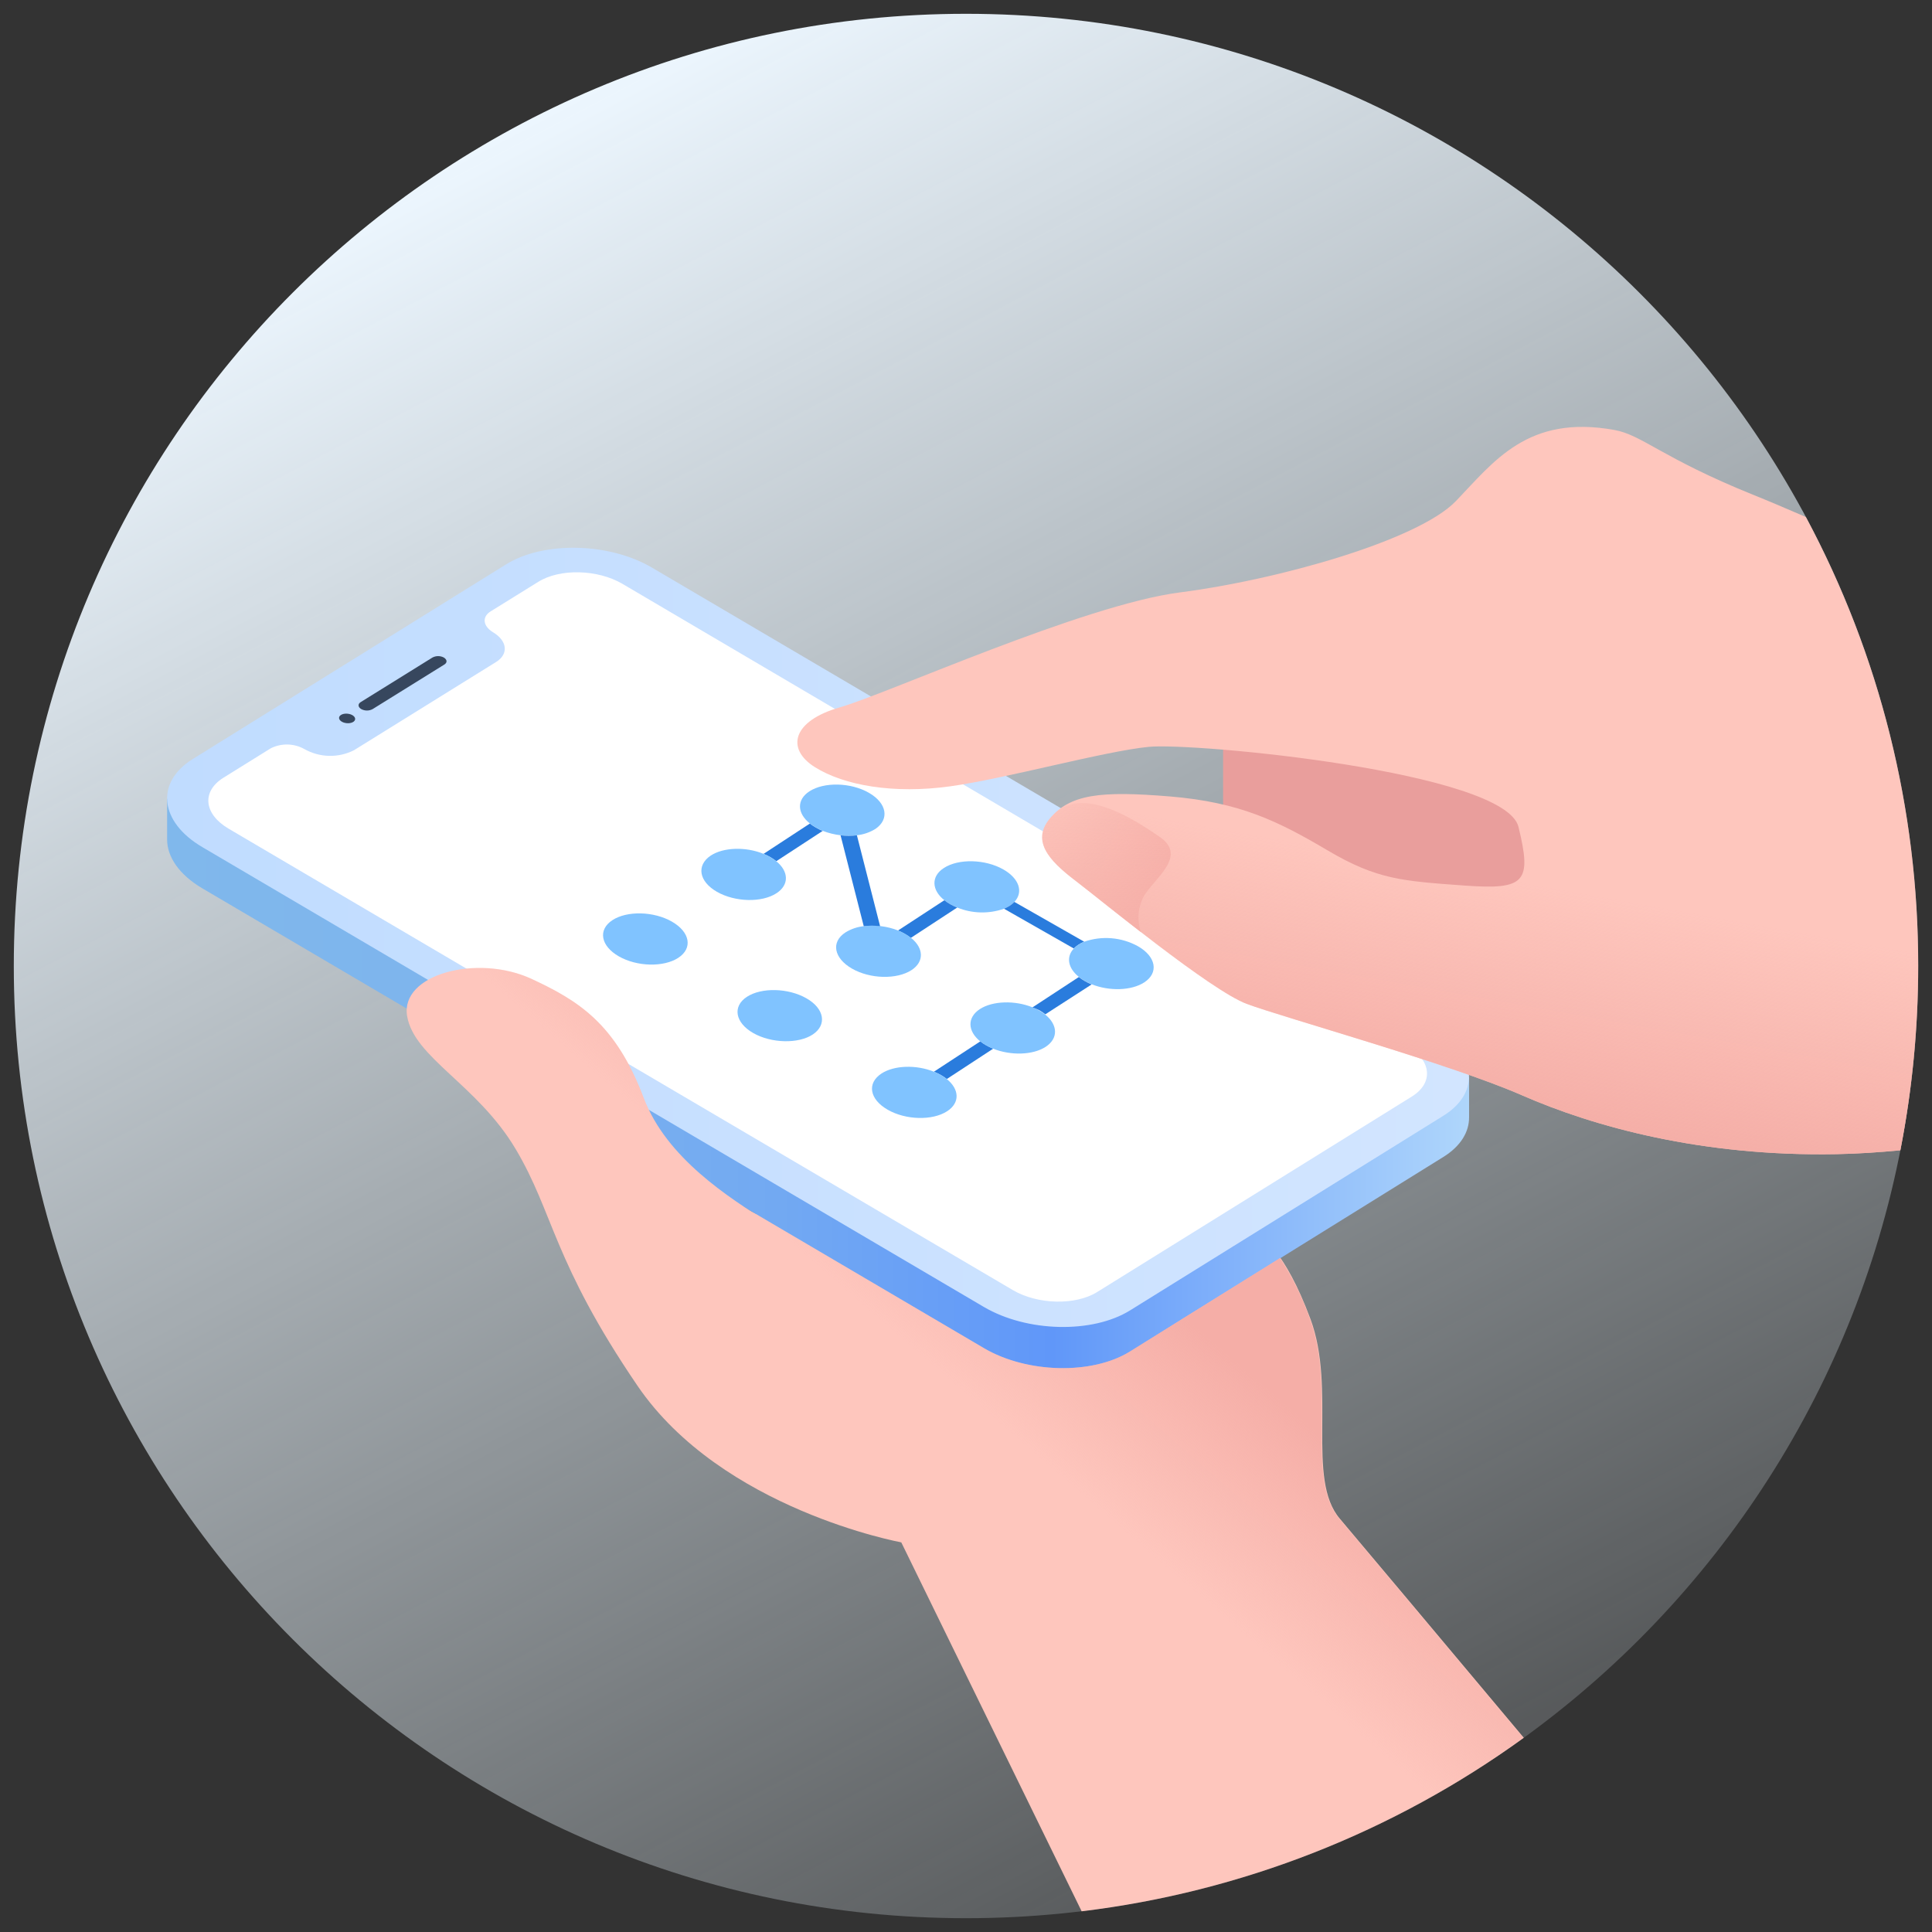 <svg width="280" height="280" viewBox="0 0 280 280" fill="none" xmlns="http://www.w3.org/2000/svg">
<rect x="0" y="0" width="280" height="280" fill="#333333" stroke="none"/>
<path d="M140 278C216.215 278 278 216.215 278 140C278 63.785 216.215 2 140 2C63.785 2 2 63.785 2 140C2 216.215 63.785 278 140 278Z" fill="url(#paint0_linear_4557_5091)"/>
<path d="M238.37 102.85H177.26V134.39H238.37V102.85Z" fill="#E99E9C"/>
<path d="M220.84 251.85C208.69 237.35 196.51 222.85 194.18 220.1C189.28 214.38 193.69 201.31 189.93 191.18C186.17 181.05 182.74 179.25 182.74 179.25C182.74 179.25 122.61 179.74 112.15 176.8C101.69 173.86 99.57 166.18 95.48 155.39C93.534 168.415 96.508 181.698 103.82 192.65C111.595 203.894 120.583 214.25 130.62 223.53L156.76 277C179.909 274.195 201.963 265.539 220.84 251.85Z" fill="#FEC6BD"/>
<path d="M212.91 156.1L24.22 115.75V121.67C24.22 124.17 25.95 126.76 29.33 128.75L142.6 195.38C148.84 199.05 158.32 199.27 163.78 195.87L209.19 167.67C211.71 166.1 212.93 164.04 212.91 161.91V156.1Z" fill="url(#paint1_linear_4557_5091)"/>
<path d="M209.19 161.7L163.78 189.91C158.32 193.3 148.84 193.08 142.6 189.42L29.34 122.78C23.1 119.12 22.48 113.39 27.94 110L73.35 81.79C78.81 78.4 88.35 78.62 94.53 82.29L207.79 148.92C214 152.59 214.65 158.31 209.19 161.7Z" fill="url(#paint2_linear_4557_5091)"/>
<path d="M78 84.33L71.1 88.61C69.84 89.39 69.98 90.72 71.42 91.61C73.53 92.86 73.75 94.79 71.9 95.94L51.3 108.73C50.183 109.293 48.945 109.573 47.695 109.545C46.444 109.517 45.22 109.182 44.13 108.57C43.387 108.151 42.552 107.921 41.7 107.9C40.847 107.88 40.002 108.068 39.24 108.45L32.34 112.74C29.19 114.74 29.55 118 33.15 120.11L146.79 186.97C150.38 189.08 155.86 189.21 159.01 187.25L204.66 158.89C207.82 156.89 207.46 153.63 203.86 151.51L90.2 84.61C86.6 82.5 81.13 82.37 78 84.33Z" fill="white"/>
<path d="M51.47 104.235C51.507 103.855 51.016 103.497 50.373 103.434C49.73 103.371 49.179 103.627 49.141 104.007C49.104 104.386 49.596 104.744 50.239 104.807C50.882 104.87 51.433 104.614 51.47 104.235Z" fill="#37475E"/>
<path d="M64.43 96.29L54 102.77C53.748 102.905 53.466 102.975 53.18 102.975C52.894 102.975 52.612 102.905 52.36 102.77C51.88 102.49 51.83 102.04 52.25 101.77L62.68 95.29C62.933 95.158 63.214 95.089 63.5 95.089C63.786 95.089 64.067 95.158 64.32 95.29C64.8 95.59 64.85 96 64.43 96.29Z" fill="#37475E"/>
<path d="M136.79 125.8C138.92 124.41 142.79 124.51 145.42 126.01C147.74 127.34 148.34 129.31 147.01 130.71C146.812 130.918 146.591 131.103 146.35 131.26C146.081 131.426 145.8 131.573 145.51 131.7C143.305 132.472 140.894 132.411 138.73 131.53C138.386 131.392 138.052 131.232 137.73 131.05C137.428 130.88 137.141 130.686 136.87 130.47C135 129 134.92 127 136.79 125.8Z" fill="#80C3FF"/>
<path d="M130.141 134.86L136.861 130.47C137.131 130.686 137.419 130.88 137.721 131.05C138.043 131.232 138.377 131.392 138.721 131.53L132.001 135.93C131.731 135.713 131.443 135.519 131.141 135.35C130.82 135.161 130.486 134.997 130.141 134.86Z" fill="#2A7CDD"/>
<path d="M122.52 135.14C123.327 134.639 124.236 134.328 125.18 134.23C126.873 134.021 128.592 134.237 130.18 134.86C130.526 134.997 130.86 135.161 131.18 135.35C131.483 135.519 131.77 135.713 132.04 135.93C133.88 137.41 133.97 139.37 132.11 140.59C129.98 141.98 126.11 141.89 123.48 140.38C120.85 138.87 120.39 136.53 122.52 135.14Z" fill="#80C3FF"/>
<path d="M146.35 131.26C146.59 131.103 146.812 130.918 147.01 130.71L157.13 136.48C156.834 136.6 156.549 136.748 156.28 136.92C156.043 137.079 155.822 137.26 155.62 137.46L145.51 131.7C145.8 131.574 146.081 131.426 146.35 131.26Z" fill="#2A7CDD"/>
<path d="M119.23 120.42L112.51 124.81C112.241 124.596 111.957 124.402 111.66 124.23C111.338 124.048 111.004 123.888 110.66 123.75L117.38 119.35C117.648 119.569 117.936 119.764 118.24 119.93C118.559 120.115 118.89 120.278 119.23 120.42Z" fill="#2A7CDD"/>
<path d="M117.3 114.69C119.43 113.3 123.3 113.39 125.93 114.9C128.56 116.41 128.93 118.75 126.86 120.14C126.049 120.639 125.137 120.95 124.19 121.05C123.403 121.145 122.607 121.145 121.82 121.05C120.933 120.949 120.062 120.734 119.23 120.41C118.886 120.269 118.552 120.105 118.23 119.92C117.926 119.754 117.638 119.559 117.37 119.34C115.52 117.87 115.43 115.91 117.3 114.69Z" fill="#80C3FF"/>
<path d="M121.82 121.06C122.607 121.155 123.403 121.155 124.19 121.06L127.55 134.23C126.763 134.135 125.967 134.135 125.18 134.23L121.82 121.06Z" fill="#2A7CDD"/>
<path d="M135.35 155.32L142.08 150.92C142.35 151.136 142.638 151.33 142.94 151.5C143.262 151.682 143.596 151.842 143.94 151.98L137.22 156.38C136.949 156.164 136.661 155.97 136.36 155.8C136.034 155.618 135.696 155.458 135.35 155.32Z" fill="#2A7CDD"/>
<path d="M156.28 136.92C156.549 136.748 156.833 136.6 157.13 136.48C158.399 136.037 159.748 135.866 161.089 135.978C162.429 136.089 163.731 136.482 164.91 137.13C167.55 138.63 167.97 140.98 165.84 142.37C163.97 143.59 160.76 143.67 158.22 142.65C157.874 142.513 157.54 142.349 157.22 142.16C156.916 141.994 156.628 141.8 156.36 141.58C154.77 140.31 154.48 138.67 155.63 137.46C155.829 137.26 156.047 137.079 156.28 136.92Z" fill="#80C3FF"/>
<path d="M142 146.25C143.86 145.04 147.08 144.96 149.62 145.98C149.963 146.118 150.297 146.278 150.62 146.46C150.92 146.632 151.208 146.826 151.48 147.04C153.32 148.52 153.41 150.49 151.55 151.71C149.69 152.93 146.47 153 143.92 151.98C143.576 151.842 143.242 151.682 142.92 151.5C142.618 151.33 142.33 151.136 142.06 150.92C140.23 149.44 140.14 147.48 142 146.25Z" fill="#80C3FF"/>
<path d="M149.63 146L156.35 141.6C156.618 141.819 156.906 142.014 157.21 142.18C157.53 142.369 157.864 142.533 158.21 142.67L151.5 147C151.228 146.786 150.94 146.592 150.64 146.42C150.313 146.258 149.975 146.118 149.63 146Z" fill="#2A7CDD"/>
<path d="M103 124C104.86 122.78 108.07 122.7 110.62 123.73C110.964 123.868 111.298 124.028 111.62 124.21C111.917 124.382 112.201 124.576 112.47 124.79C114.32 126.27 114.41 128.23 112.54 129.45C110.42 130.84 106.54 130.75 103.91 129.25C101.28 127.75 100.9 125.41 103 124Z" fill="#80C3FF"/>
<path d="M88.75 133.36C90.87 131.97 94.75 132.06 97.38 133.57C100.01 135.08 100.43 137.42 98.31 138.81C96.19 140.2 92.31 140.11 89.68 138.6C87.05 137.09 86.63 134.75 88.75 133.36Z" fill="#80C3FF"/>
<path d="M108.24 144.47C110.37 143.08 114.24 143.18 116.87 144.68C119.5 146.18 119.87 148.54 117.8 149.92C115.73 151.3 111.8 151.22 109.17 149.72C106.54 148.22 106.12 145.86 108.24 144.47Z" fill="#80C3FF"/>
<path d="M127.74 155.59C129.6 154.37 132.81 154.29 135.35 155.32C135.694 155.458 136.028 155.618 136.35 155.8C136.652 155.97 136.94 156.164 137.21 156.38C139.05 157.86 139.15 159.82 137.28 161.04C135.16 162.43 131.28 162.34 128.65 160.83C126.02 159.32 125.61 157 127.74 155.59Z" fill="#80C3FF"/>
<path d="M130.62 223.53C130.62 223.53 104.62 218.79 92.38 200.82C80.14 182.85 80.27 175.82 74.71 166.49C69.15 157.16 60 153.29 59 147.24C58 141.19 69.15 138.24 77 141.85C83.86 145.04 89.22 148.35 93.3 159.13C96.58 167.8 105.53 173.52 111.62 177.33C113.15 178.26 130.62 223.53 130.62 223.53Z" fill="#FEC6BD"/>
<path d="M234 62.32C221.41 60.03 216.51 66.9 211 72.62C205.49 78.34 185.1 84.05 171.05 85.85C157 87.65 128.56 100.56 121.7 102.52C114.84 104.48 113.86 108.52 118.1 111.18C122.34 113.84 129.54 115.1 137.71 113.96C145.88 112.82 159.94 108.89 166.47 108.24C173 107.59 218.11 111.83 220.07 119.84C222.03 127.85 221.07 128.99 212.22 128.34C203.37 127.69 199.64 127.52 192.45 123.27C185.26 119.02 179.71 116.27 169.58 115.43C159.45 114.59 155.03 115.1 152.09 118.7C149.15 122.3 152.91 125.4 156.34 128.01C159.77 130.62 175.46 143.53 180.69 145.49C185.92 147.45 210.1 154.15 220.56 158.73C231.02 163.31 246.66 167.63 266.15 167.27C269.4 167.21 272.47 166.99 275.41 166.71C277.133 157.911 278 148.966 278 140C278.03 117.298 272.437 94.943 261.72 74.93C258.96 73.73 256.37 72.63 254.01 71.68C240.88 66.37 238 63.05 234 62.32Z" fill="#FEC6BD"/>
<path d="M165.774 129.889C167.244 127.319 172.154 124.129 168.104 121.309C159.764 115.499 155.034 115.099 152.104 118.699C149.174 122.299 152.924 125.399 156.354 128.009C157.774 129.099 161.354 132.009 165.354 135.089C164.76 133.373 164.912 131.487 165.774 129.889Z" fill="url(#paint3_linear_4557_5091)"/>
<path d="M165.78 129.89C167.25 127.32 172.15 124.13 168.11 121.31C159.77 115.5 155.03 115.1 152.11 118.7C149.19 122.3 152.93 125.4 156.36 128.01C157.79 129.1 161.36 132.01 165.36 135.08C165.067 134.233 164.953 133.334 165.026 132.441C165.098 131.548 165.355 130.679 165.78 129.89Z" fill="url(#paint4_linear_4557_5091)"/>
<path d="M220.07 119.84C222.07 127.84 221.07 128.99 212.22 128.34C203.37 127.69 199.64 127.52 192.45 123.27C185.26 119.02 179.71 116.27 169.58 115.43C159.45 114.59 155.03 115.1 152.09 118.7C149.15 122.3 152.91 125.4 156.34 128.01C159.77 130.62 175.46 143.53 180.69 145.49C185.92 147.45 210.1 154.15 220.56 158.73C231.02 163.31 246.66 167.63 266.15 167.27C269.4 167.21 272.47 166.99 275.41 166.71C279.024 148.255 278.854 129.258 274.91 110.87C246.24 112.45 219.08 115.81 220.07 119.84Z" fill="url(#paint5_linear_4557_5091)"/>
<path d="M220.743 251.847C208.603 237.347 196.423 222.847 194.093 220.097C189.183 214.387 193.603 201.307 189.843 191.177C188.757 188.063 187.299 185.092 185.503 182.327L163.743 195.877C158.283 199.267 148.793 199.047 142.563 195.377L109.263 175.787L109.043 175.697C107.283 174.557 105.403 173.277 103.563 171.837C100.115 169.229 97.164 166.021 94.853 162.367C94.245 161.333 93.727 160.249 93.303 159.127C89.213 148.347 83.863 145.037 77.003 141.847C69.143 138.197 58.003 141.197 59.003 147.247C60.003 153.297 69.133 157.167 74.693 166.487C80.253 175.807 80.103 182.847 92.363 200.817C104.623 218.787 130.593 223.537 130.593 223.537L156.673 276.957C179.816 274.162 201.865 265.521 220.743 251.847Z" fill="url(#paint6_linear_4557_5091)"/>
<defs>
<linearGradient id="paint0_linear_4557_5091" x1="75.33" y1="16.89" x2="202.44" y2="258.87" gradientUnits="userSpaceOnUse">
<stop stop-color="#EDF7FF"/>
<stop offset="1" stop-color="#EAF7FF" stop-opacity="0.2"/>
</linearGradient>
<linearGradient id="paint1_linear_4557_5091" x1="24.22" y1="157.02" x2="212.91" y2="157.02" gradientUnits="userSpaceOnUse">
<stop stop-color="#80B8EC"/>
<stop offset="0.24" stop-color="#7DB4ED"/>
<stop offset="0.47" stop-color="#72A9F2"/>
<stop offset="0.68" stop-color="#6097F9"/>
<stop offset="1" stop-color="#AFD6FB"/>
</linearGradient>
<linearGradient id="paint2_linear_4557_5091" x1="24.22" y1="135.85" x2="212.91" y2="135.85" gradientUnits="userSpaceOnUse">
<stop stop-color="#C0DCFF"/>
<stop offset="1" stop-color="#D2E5FF"/>
</linearGradient>
<linearGradient id="paint3_linear_4557_5091" x1="172.416" y1="129.789" x2="147.481" y2="120.184" gradientUnits="userSpaceOnUse">
<stop stop-color="#F5AEA7"/>
<stop offset="1" stop-color="#F5AEA7" stop-opacity="0"/>
</linearGradient>
<linearGradient id="paint4_linear_4557_5091" x1="3362.13" y1="2542.78" x2="2894.04" y2="2363.19" gradientUnits="userSpaceOnUse">
<stop stop-color="#F4ADA6"/>
<stop offset="1" stop-color="#F4ADA6" stop-opacity="0"/>
</linearGradient>
<linearGradient id="paint5_linear_4557_5091" x1="210.07" y1="161.56" x2="216.22" y2="127.13" gradientUnits="userSpaceOnUse">
<stop stop-color="#F4ADA6"/>
<stop offset="1" stop-color="#F4ADA6" stop-opacity="0"/>
</linearGradient>
<linearGradient id="paint6_linear_4557_5091" x1="162.273" y1="182.762" x2="143.207" y2="204.806" gradientUnits="userSpaceOnUse">
<stop stop-color="#F5AEA7"/>
<stop offset="1" stop-color="#F5AEA7" stop-opacity="0"/>
</linearGradient>
</defs>
</svg>
